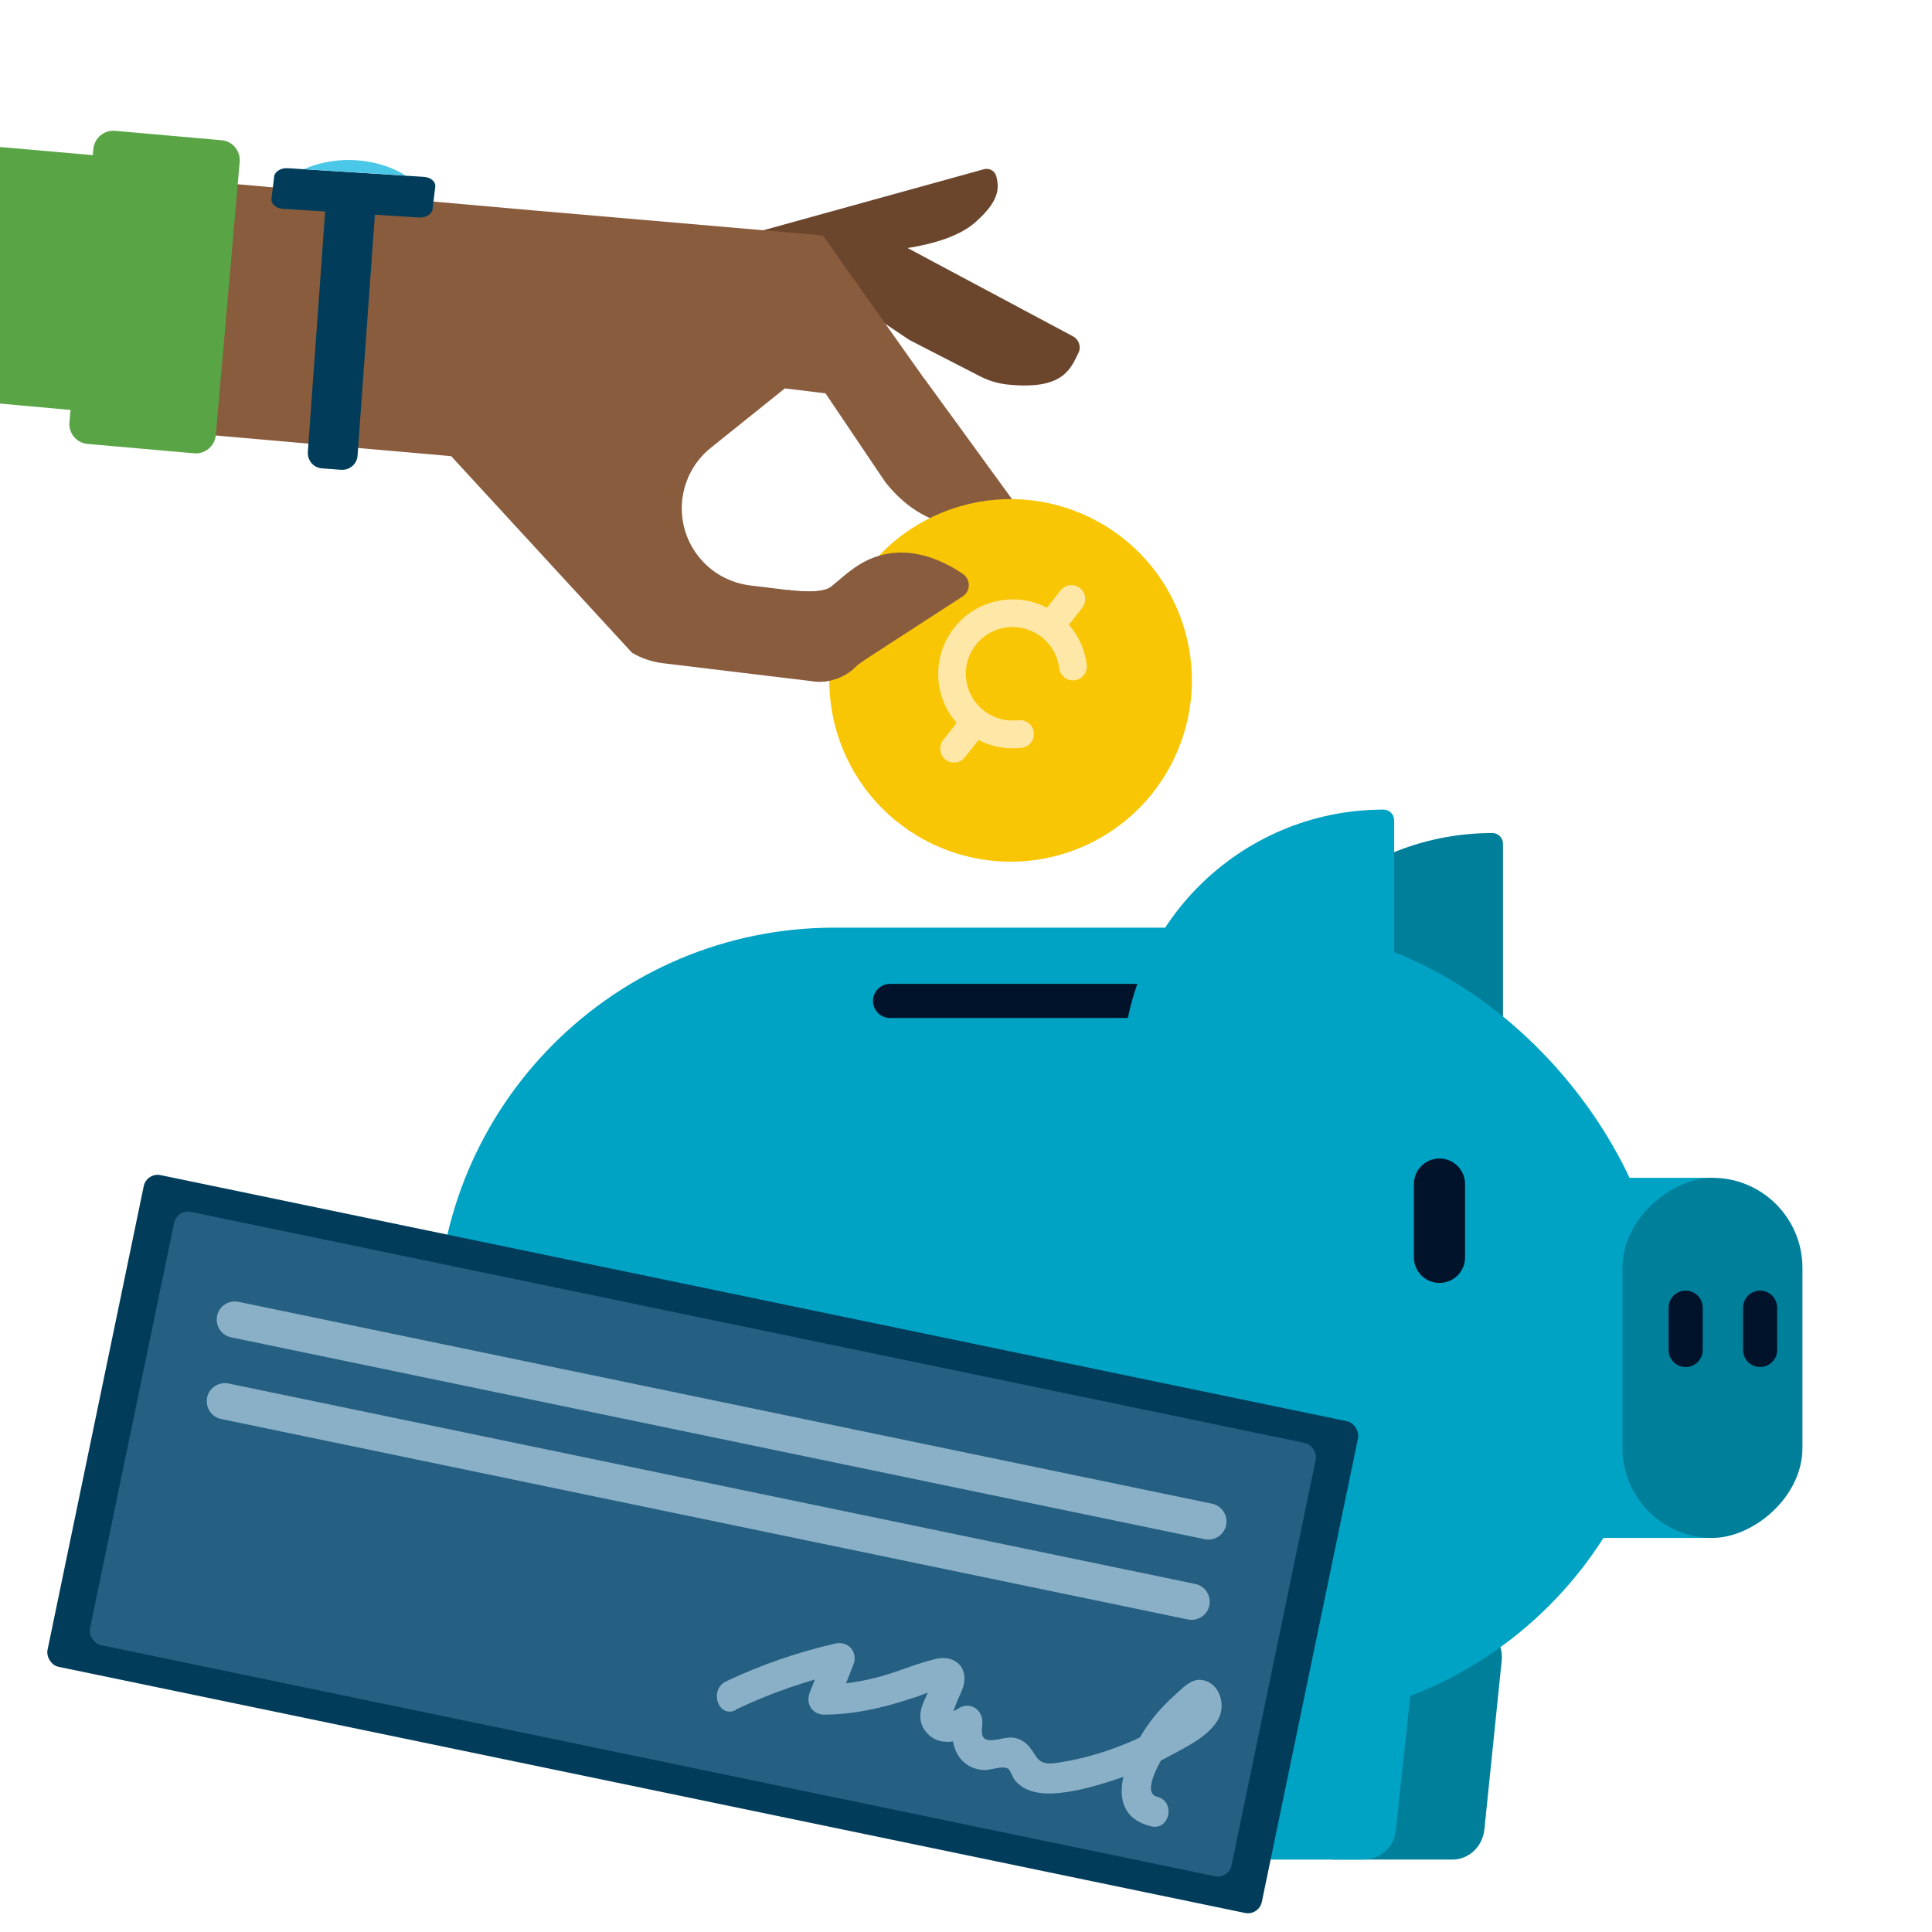 <?xml version="1.0" encoding="UTF-8" standalone="no"?>
<svg xmlns="http://www.w3.org/2000/svg" xmlns:xlink="http://www.w3.org/1999/xlink" viewBox="0 0 136 136">
  <defs>
    <style>.d{fill:none;}.e{fill:#f9c606;}.f{fill:#00132b;}.g{fill:#013d5b;}.h{fill:#007f9b;}.i{fill:#ffe7a7;}.j{fill:#6b462d;}.k{fill:#00a3c4;}.l{fill:#8ab0c7;}.m{fill:#895c3e;}.n{fill:#59a545;}.o{fill:#255f82;}.p{fill:#4bc7e7;}.q{clip-path:url(#b);}</style>
    <clipPath id="b">
      <rect class="d" height="136" width="136"/>
    </clipPath>
  </defs>
  <g id="a">
    <g class="q">
      <g>
        <g>
          <path class="h" d="M87.44,58.63h17.62c.42,0,.75,.34,.75,.75h0c0,10.14-8.23,18.37-18.37,18.37h0c-.42,0-.75-.34-.75-.75v-17.62c0-.42,.34-.75,.75-.75Z" transform="translate(192.49 136.39) rotate(180)"/>
          <path class="h" d="M93.89,130.9h8.36c1.15,0,2.11-.91,2.24-2.11l1.22-11.89c.14-1.4-.9-2.62-2.24-2.62h-10.81c-1.34,0-2.38,1.22-2.24,2.62l1.22,11.89c.12,1.2,1.09,2.11,2.24,2.11Z"/>
          <path class="k" d="M87.65,130.9h8.36c1.15,0,2.11-.87,2.24-2.01l1.22-11.33c.14-1.33-.9-2.49-2.24-2.49h-10.81c-1.34,0-2.38,1.16-2.24,2.49l1.22,11.33c.12,1.14,1.09,2.01,2.24,2.01Z"/>
          <rect class="k" height="55.93" rx="27.97" ry="27.97" transform="translate(148 186.52) rotate(180)" width="86.46" x="30.77" y="65.29"/>
          <path class="f" d="M62.65,69.26h22.7c.66,0,1.2,.54,1.2,1.2s-.54,1.2-1.2,1.2h-22.7c-.66,0-1.2-.54-1.2-1.2s.54-1.2,1.2-1.2Z"/>
          <rect class="k" height="25.35" transform="translate(225.1 191.17) rotate(180)" width="16" x="104.55" y="82.91"/>
          <rect class="h" height="12.67" rx="6.34" ry="6.34" transform="translate(216.13 -24.96) rotate(90)" width="25.35" x="107.87" y="89.25"/>
          <path class="k" d="M79.78,56.99h17.62c.42,0,.75,.34,.75,.75h0c0,10.14-8.23,18.37-18.37,18.37h0c-.42,0-.75-.34-.75-.75v-17.62c0-.42,.34-.75,.75-.75Z" transform="translate(177.17 133.1) rotate(180)"/>
          <path class="f" d="M101.33,90.31c.99,0,1.8-.8,1.8-1.8v-5.16c0-.99-.8-1.8-1.8-1.8s-1.8,.8-1.8,1.8v5.16c0,.99,.8,1.8,1.8,1.8Z"/>
          <path class="f" d="M118.66,96.23c.66,0,1.2-.54,1.2-1.2v-2.98c0-.66-.54-1.2-1.2-1.2s-1.2,.54-1.2,1.2v2.98c0,.66,.54,1.2,1.2,1.2Z"/>
          <path class="f" d="M123.9,96.23c.66,0,1.2-.54,1.2-1.2v-2.98c0-.66-.54-1.2-1.2-1.2s-1.2,.54-1.2,1.2v2.98c0,.66,.54,1.2,1.2,1.2Z"/>
        </g>
        <g>
          <path class="j" d="M52.83,16.43l6.66-1.17c.14-.02,.29,0,.41,.07l15.64,8.35c.41,.22,.58,.73,.38,1.15-.56,1.14-1.08,2.64-4.98,2.24-.67-.07-1.33-.26-1.93-.57l-5-2.57"/>
          <path class="j" d="M49.03,17.51l20.24-5.6c.37-.1,.76,.12,.86,.49,.27,.99,.08,1.87-1.48,3.25-2.21,1.96-7.25,2.05-7.25,2.05l-12.37-.19Z"/>
          <path class="m" d="M65.05,26.63l1.52,2.09,.39,.53,4.58,6.3c-3.17,2.49-6.75,1.53-9.24-1.64l-4.19-6.22-2.86-.35-5.21,4.18c-2.32,1.86-2.73,5.24-.91,7.6h0c.89,1.16,2.22,1.91,3.67,2.09l2.63,.32c.77,.09,2.49,.26,3.09-.24l1.04-.87c3.17-2.49,9.3,.84,9.3,.84l-8.02,5.19c-.16,.13-.33,.24-.49,.35-.77,.83-1.91,1.3-3.12,1.16l-10.53-1.27c-.78-.09-1.53-.34-2.21-.74l-12.73-13.84-21.1-1.85,.64-17.77,26.23,2.32,20.39,1.76,7.12,10.06Z"/>
          <path class="g" d="M22.67,32.97l1.34,.1c.6,.04,1.12-.4,1.16-1l1.32-18.34c.04-.6-.4-1.12-1-1.16l-1.34-.1c-.6-.04-1.12,.4-1.16,1l-1.32,18.34c-.04,.6,.4,1.12,1,1.16Z"/>
          <path class="g" d="M19.91,14.7l9.58,.61c.49,.03,.91-.23,.96-.58l.19-1.59c.04-.35-.32-.66-.8-.69l-9.58-.61c-.49-.03-.91,.23-.96,.58l-.19,1.59c-.04,.35,.32,.66,.8,.69Z"/>
          <path class="n" d="M15.59,9.87l-7.49-.66c-.77-.07-1.45,.5-1.53,1.27l-1.68,19.23c-.08,.78,.5,1.48,1.28,1.54l7.49,.66c.77,.07,1.45-.5,1.53-1.27l1.68-19.23c.08-.78-.5-1.48-1.28-1.54Z"/>
          <path class="n" d="M9.71,11.2l-12.54-1.1c-.6-.05-1.12,.4-1.16,.99l-1.38,15.77c-.04,.59,.39,1.1,.98,1.15l13.24,1.2,.86-18.02Z"/>
          <circle class="e" cx="71.14" cy="47.9" r="12.76" transform="translate(-12.75 30.06) rotate(-21.95)"/>
          <path class="m" d="M55.44,41.53c.77,.09,2.49,.26,3.09-.24l1.04-.87c3.17-2.74,6.53-1.17,8.21-.02,.56,.38,.56,1.21-.01,1.58l-6.91,4.48c-.16,.13-.33,.24-.49,.35-.77,.83-1.91,1.3-3.12,1.16"/>
          <path class="p" d="M22.1,11.64c2.24-.72,4.74-.37,6.46,.72l-7.16-.45c.22-.1,.45-.19,.7-.27Z"/>
          <path class="i" d="M71.67,50.7c-.85,.1-1.69-.13-2.37-.64-.02-.01-.08-.07-.1-.08-.84-.69-1.3-1.73-1.2-2.86,.04-.42,.16-.84,.36-1.21,.52-.99,1.45-1.62,2.53-1.75,.85-.1,1.69,.13,2.38,.64,.02,.01,.08,.07,.1,.08,.66,.54,1.09,1.3,1.19,2.15,.05,.45,.42,.82,.86,.86,.65,.06,1.15-.48,1.08-1.09-.13-1.06-.57-2.04-1.26-2.82l.93-1.18c.29-.37,.31-.9,0-1.26-.42-.49-1.14-.45-1.52,.03l-.95,1.21c-1.21-.63-2.63-.77-4-.34-.7,.22-1.35,.58-1.89,1.07-1.32,1.19-1.93,2.86-1.73,4.56,.13,1.06,.57,2.04,1.26,2.82l-.93,1.18c-.29,.37-.31,.9,0,1.26,.42,.49,1.14,.45,1.52-.03l.95-1.21c.93,.48,1.98,.68,3.04,.55,.61-.07,1.02-.69,.8-1.31-.15-.42-.59-.69-1.04-.63Z"/>
        </g>
        <g>
          <rect class="g" height="35.35" rx="1" ry="1" transform="translate(23.1 -7.78) rotate(11.72)" width="87.3" x="5.83" y="91.01"/>
          <rect class="o" height="31.15" rx="1" ry="1" transform="translate(23.1 -7.78) rotate(11.72)" width="82.07" x="8.45" y="93.11"/>
          <path class="l" d="M84.8,108.35l-68.53-14.21c-.69-.14-1.13-.82-.99-1.51s.82-1.13,1.51-.99l68.53,14.21c.69,.14,1.13,.82,.99,1.51s-.82,1.13-1.51,.99Z"/>
          <path class="l" d="M83.62,114L15.57,99.89c-.69-.14-1.13-.82-.99-1.51s.82-1.13,1.51-.99l68.05,14.11c.69,.14,1.13,.82,.99,1.51s-.82,1.13-1.51,.99Z"/>
          <path class="l" d="M51.78,120.35c2.46-1.17,5.02-2.06,7.67-2.66l-1.29-1.49-1.16,2.95c-.3,.77,.16,1.54,1.02,1.55,1.5,0,2.98-.25,4.43-.63,.72-.19,1.42-.41,2.12-.64,.43-.14,1.6-.67,1.88-.61l-.67-.46c.02-.38-.03-.36-.16,.07l-.29,.67c-.13,.31-.29,.62-.4,.93-.21,.6-.22,1.22,.16,1.76,.9,1.27,2.45,.85,3.59,.21l-1.63-1.11c-.08,1.07-.09,2.32,.76,3.12,.39,.37,.89,.55,1.42,.59,.47,.04,1.39-.36,1.75-.08,.17,.13,.29,.58,.44,.77,.17,.21,.38,.4,.62,.54,.6,.35,1.31,.44,1.99,.42,1.44-.05,2.97-.49,4.34-.93s2.72-1.03,4-1.73c1.15-.62,2.8-1.41,3.42-2.63,.53-1.05,0-2.63-1.31-2.71-.66-.04-1.24,.59-1.7,1-.58,.51-1.11,1.06-1.59,1.66-1.51,1.9-4.07,6.68-.17,7.65,1.33,.33,1.76-1.76,.43-2.08-1.19-.3,.43-2.85,.76-3.36,.73-1.14,1.7-2.11,2.78-2.92l-1.07,.06c-.38-.14-1.49,.85-1.94,1.12-.74,.44-1.5,.83-2.29,1.18-1.54,.67-3.17,1.18-4.83,1.46-.82,.13-1.52,.32-1.99-.46-.35-.57-.68-1.04-1.38-1.21-.65-.15-1.24,.2-1.86,.14s-.53-.57-.48-1.15c.07-.92-.77-1.59-1.63-1.11-.17,.13-.35,.21-.55,.25-.23,0-.24,.09-.03,.26,.16-.15,.35-.8,.44-1,.19-.44,.45-.9,.5-1.38,.14-1.18-.84-1.83-1.92-1.6-1.3,.28-2.55,.85-3.83,1.21-1.39,.39-2.79,.63-4.24,.62l1.02,1.55,1.16-2.95c.35-.9-.35-1.71-1.29-1.49-2.65,.61-5.21,1.49-7.67,2.66-1.22,.58-.56,2.61,.68,2.02h0Z"/>
        </g>
      </g>
    </g>
  </g>
  <g id="c"/>
</svg>
